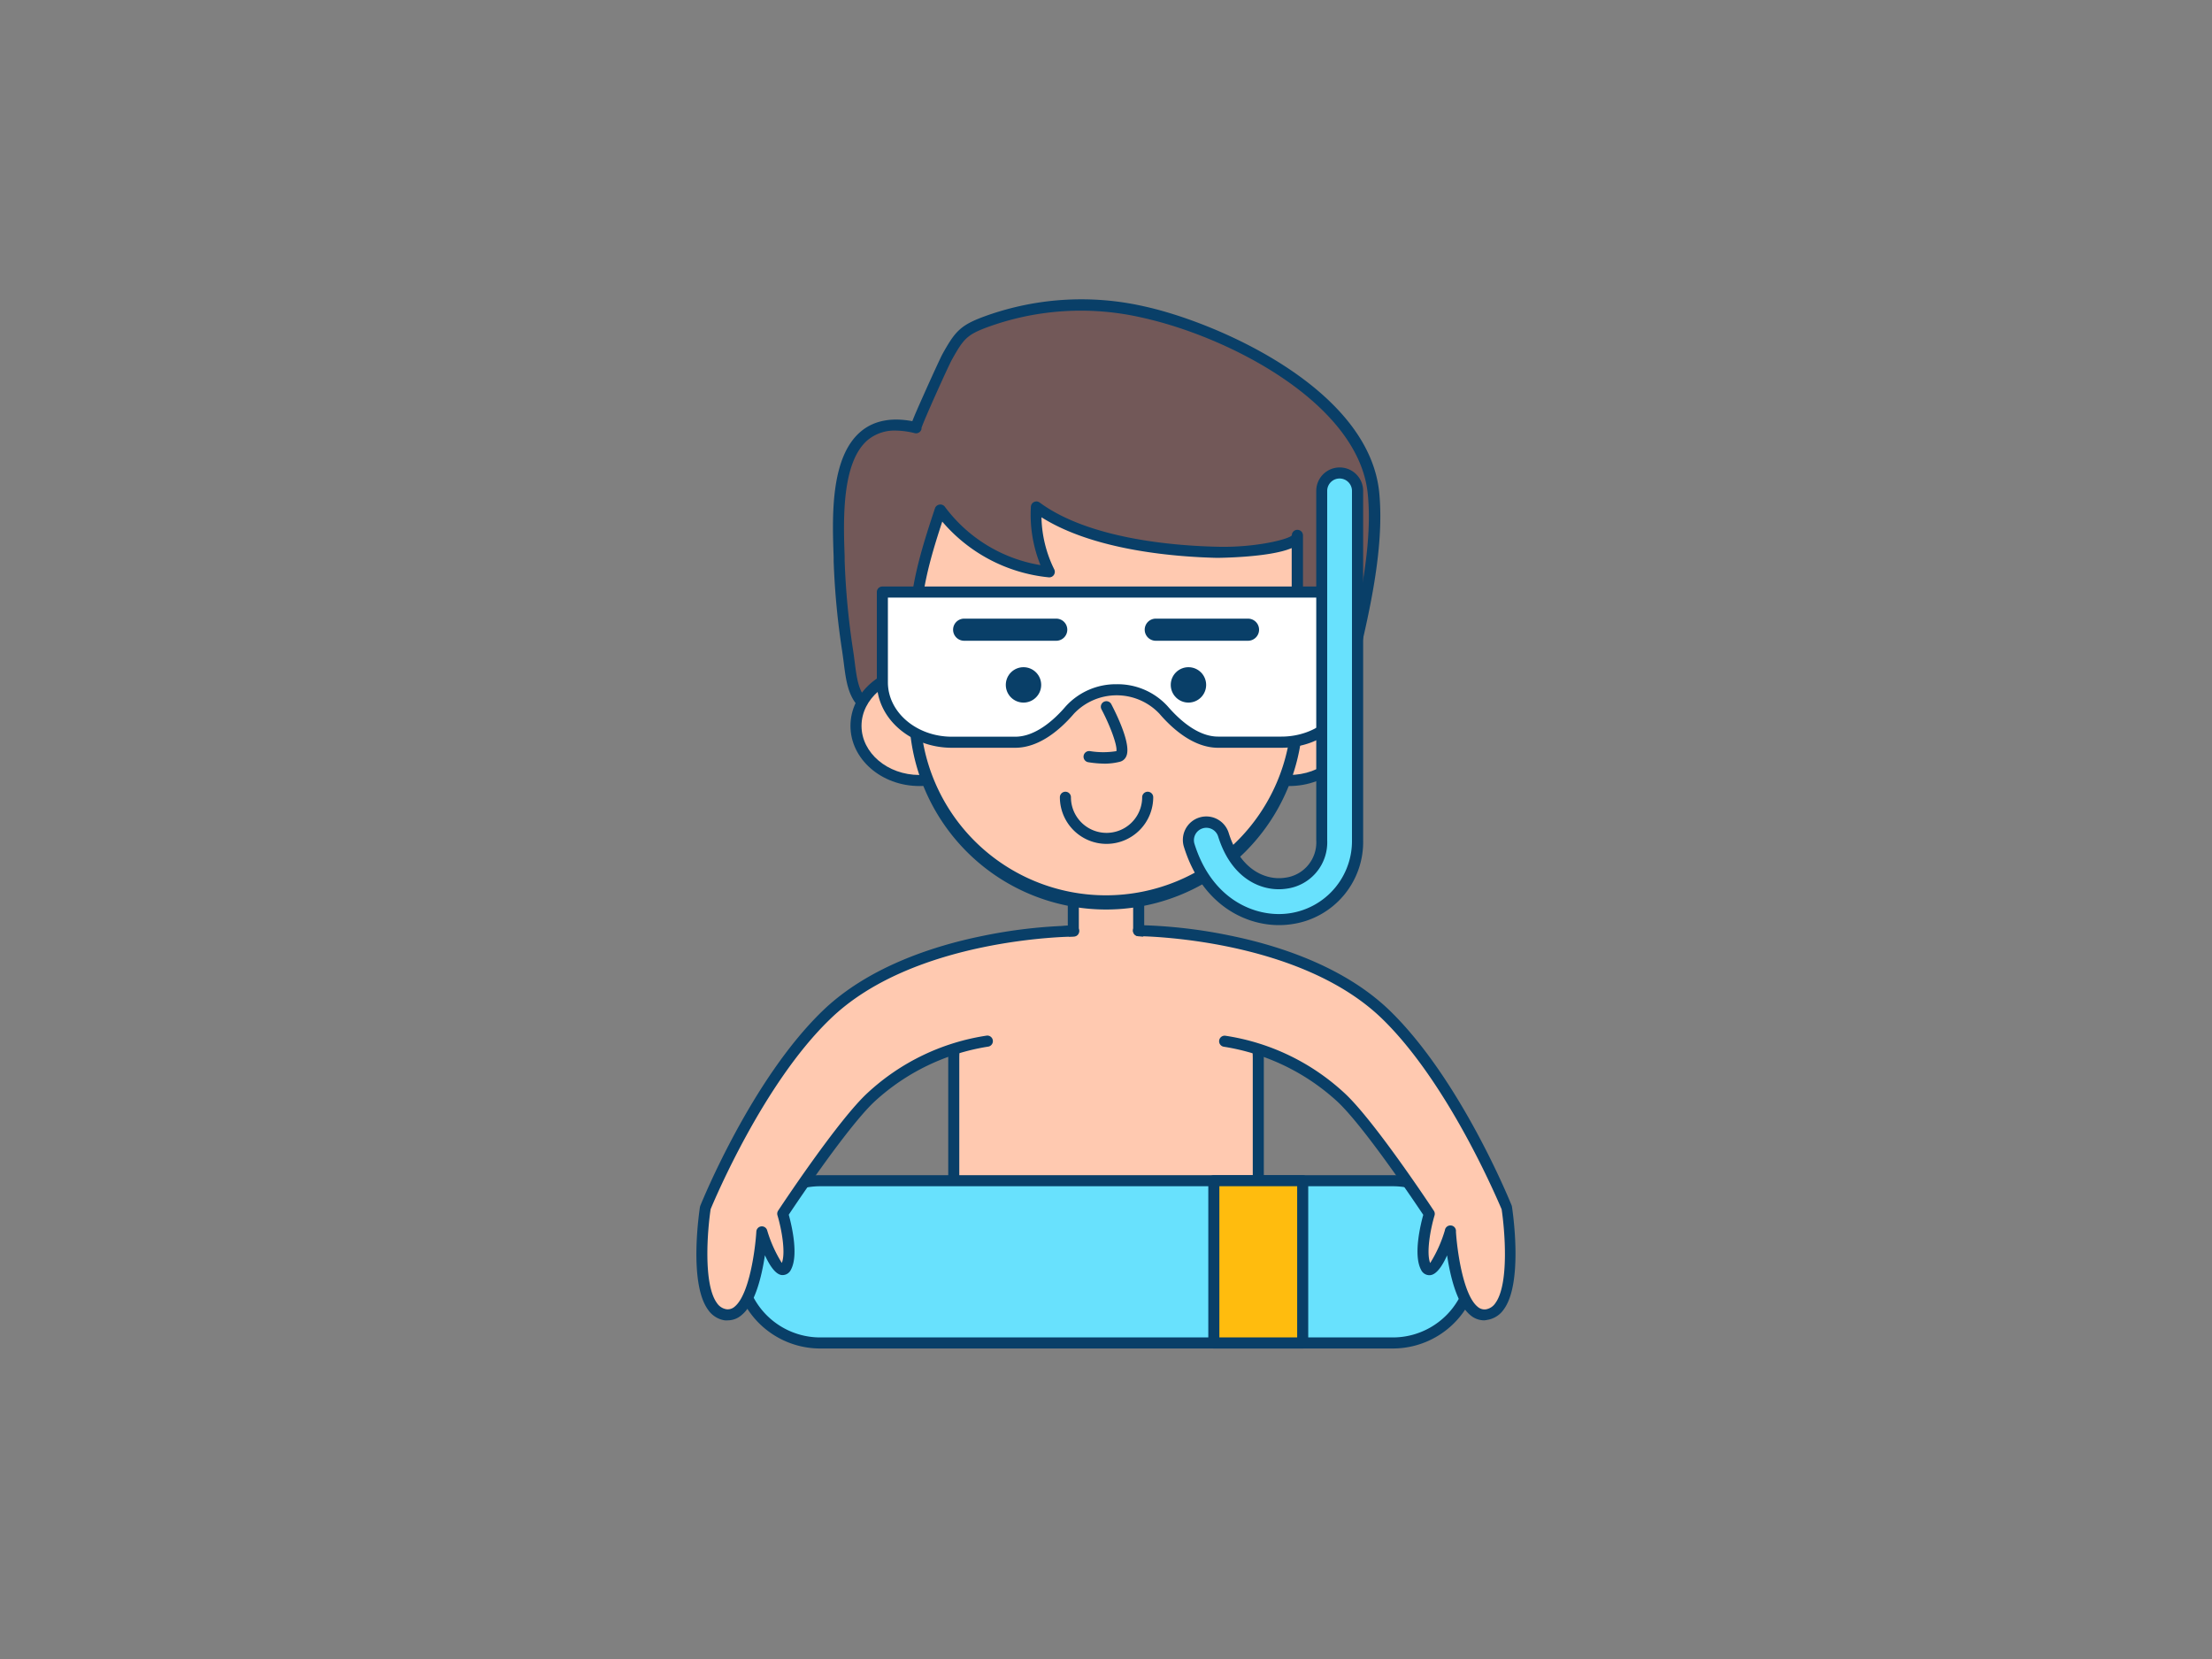 <svg xmlns="http://www.w3.org/2000/svg" viewBox="0 0 400 300"><rect x="0" y="0" width="400" height="300" fill="#808080" stroke="none"/><g id="_538_boy_swimming_outline" data-name="#538_boy_swimming_outline"><path d="M227.53,191.4v37H172.47v-37a23.11,23.11,0,0,1,21.62-23.08v-9.53h11.82v9.53A23.12,23.12,0,0,1,227.53,191.4Z" fill="#ffc9b0"/><path d="M227.54,229.39H172.47a1,1,0,0,1-1-1v-37a24.15,24.15,0,0,1,21.62-24v-8.61a1,1,0,0,1,1-1h11.82a1,1,0,0,1,1,1v8.61a24.17,24.17,0,0,1,21.63,24v37A1,1,0,0,1,227.54,229.39Zm-54.07-2h53.07v-36a22.18,22.18,0,0,0-20.7-22.09,1,1,0,0,1-.93-1v-8.53h-9.82v8.53a1,1,0,0,1-.93,1,22.15,22.15,0,0,0-20.69,22.09Z" fill="#093f68"/><path d="M159.24,129.17c-5.48-2.08-5.15-6.26-6-11.64a137.36,137.36,0,0,1-1.52-16.07c-.32-9.32-1.39-27.74,13.89-24.13-.27-.07,5.07-11.79,5.64-12.82,2.11-3.79,2.94-4.79,6.64-6.2a50.19,50.19,0,0,1,28.61-1.94c14.67,3.16,40.12,15.23,41.86,32.83,1.24,12.58-3.7,28.63-6.48,41l-7.32-1.28c-3.07-.54-6.91.22-10,.31l-22.88.72C190.25,130.26,171.69,133.88,159.24,129.17Z" fill="#725858"/><path d="M175.73,132.56c-6,0-11.9-.58-16.85-2.46-5.26-2-5.74-5.8-6.3-10.22-.09-.71-.19-1.44-.3-2.2a137.46,137.46,0,0,1-1.53-16.19l0-.74c-.26-7.23-.65-18.16,5-22.79,2.33-1.91,5.43-2.51,9.23-1.8.35-.93,1.05-2.53,2.33-5.39s2.79-6.15,3.12-6.75c2.22-4,3.21-5.14,7.17-6.65a51.26,51.26,0,0,1,29.17-2c13.1,2.83,40.77,14.79,42.64,33.71,1,10.35-2,22.84-4.73,33.87-.63,2.61-1.23,5.06-1.76,7.41a1,1,0,0,1-1.15.77c-4.84-.85-6.61-1.16-7.31-1.33v0a26.2,26.2,0,0,0-6.54.09c-1.15.11-2.23.21-3.27.24l-22.88.72c-2.86.09-6.21.38-9.75.7C186.93,132.06,181.29,132.56,175.73,132.56ZM162,77.86a7.63,7.63,0,0,0-5,1.64c-4.88,4-4.49,14.76-4.26,21.18l0,.74a137.84,137.84,0,0,0,1.5,16c.12.77.22,1.52.31,2.25.54,4.24.9,7,5,8.6,9.1,3.45,21.91,2.3,32.21,1.39,3.58-.32,6.95-.62,9.87-.71l22.88-.72c1,0,2-.13,3.15-.23a27.88,27.88,0,0,1,7.06-.07h0l6.38,1.11c.48-2.08,1-4.24,1.56-6.51,2.66-10.88,5.67-23.2,4.68-33.2-1.61-16.28-25-28.48-41.07-31.95a49.29,49.29,0,0,0-28,1.89c-3.43,1.31-4.07,2.07-6.13,5.76-.64,1.14-5.09,11-5.51,12.37a.63.63,0,0,1,0,.19,1,1,0,0,1-1.2.74h0A15.14,15.14,0,0,0,162,77.86Z" fill="#093f68"/><ellipse cx="166.26" cy="131.26" rx="11.47" ry="9.88" fill="#ffc9b0"/><path d="M166.26,142.14c-6.88,0-12.47-4.88-12.47-10.88s5.59-10.88,12.47-10.88,12.47,4.88,12.47,10.88S173.13,142.14,166.26,142.14Zm0-19.76c-5.78,0-10.47,4-10.47,8.88s4.69,8.88,10.47,8.88,10.47-4,10.47-8.88S172,122.38,166.26,122.38Z" fill="#093f68"/><ellipse cx="233.13" cy="131.26" rx="11.47" ry="9.88" fill="#ffc9b0"/><path d="M233.13,142.14c-6.88,0-12.47-4.88-12.47-10.88s5.59-10.88,12.47-10.88,12.47,4.88,12.47,10.88S240,142.14,233.13,142.14Zm0-19.76c-5.78,0-10.47,4-10.47,8.88s4.69,8.88,10.47,8.88,10.47-4,10.47-8.88S238.9,122.38,233.13,122.38Z" fill="#093f68"/><path d="M200,163.47a34.6,34.6,0,0,1-34.6-34.59c0-4.71,0-9.42,0-14.13,0-8.2,2-14.67,4.62-22.51a28,28,0,0,0,19.73,11.16,23.29,23.29,0,0,1-2.37-11.72c8.4,6.18,22.5,8,32.78,8.2,1.24,0,14.43-.33,14.43-3v32A34.59,34.59,0,0,1,200,163.47Z" fill="#ffc9b0"/><path d="M200,164.47a35.64,35.64,0,0,1-35.6-35.59V114.75c0-8.18,1.94-14.62,4.67-22.83a1,1,0,0,1,.8-.67,1,1,0,0,1,1,.4,27,27,0,0,0,17.28,10.54,24.3,24.3,0,0,1-1.73-10.57,1,1,0,0,1,.58-.85,1,1,0,0,1,1,.1c8.85,6.52,24,7.82,32.21,8,6.86.17,12.94-1.37,13.41-2.08a.57.57,0,0,1,0-.18,1,1,0,0,1,1-.8,1,1,0,0,1,1,1v32A35.64,35.64,0,0,1,200,164.47ZM170.39,94.32c-2.37,7.21-4,13.14-4,20.43v14.13a33.6,33.6,0,0,0,67.19,0V99.11c-4,1.72-13.33,1.76-13.45,1.77-8-.19-22.4-1.41-31.8-7.34a22.22,22.22,0,0,0,2.31,9.42,1,1,0,0,1-1,1.44A29.05,29.05,0,0,1,170.39,94.32Z" fill="#093f68"/><path d="M199.9,138.09a19.31,19.31,0,0,1-3.12-.26,1,1,0,0,1,.35-2,14.93,14.93,0,0,0,4.75,0c.2-.92-1-4.35-2.7-7.57a1,1,0,1,1,1.78-.92c1.12,2.15,3.63,7.37,2.71,9.41a1.71,1.71,0,0,1-1.16,1A11.34,11.34,0,0,1,199.9,138.09Z" fill="#093f68"/><path d="M200.1,152.6a8.44,8.44,0,0,1-8.44-8.43,1,1,0,0,1,2,0,6.44,6.44,0,0,0,12.88,0,1,1,0,0,1,2,0A8.45,8.45,0,0,1,200.1,152.6Z" fill="#093f68"/><rect x="133.65" y="213.51" width="132.89" height="29.34" rx="14.67" fill="#68e1fd"/><path d="M251.87,243.85H148.32a15.67,15.67,0,1,1,0-31.34H251.87a15.67,15.67,0,1,1,0,31.34ZM148.32,214.51a13.67,13.67,0,1,0,0,27.34H251.87a13.67,13.67,0,0,0,0-27.34Z" fill="#093f68"/><path d="M194.09,168.32s-29.18,0-44.83,15.26c-12.69,12.38-21.72,34.79-21.72,34.79s-2.88,18.39,3.66,19.35c5.64.84,6.57-15,6.57-15s2.92,9.06,4.38,6.32-.61-9.61-.61-9.61,10.76-16.3,16.06-21.14a40,40,0,0,1,20.94-10.08" fill="#ffc9b0"/><path d="M131.63,238.76a3.9,3.9,0,0,1-.58,0,4.46,4.46,0,0,1-3-1.9c-3.58-4.87-1.56-18-1.48-18.59l.06-.22c.38-.92,9.25-22.75,22-35.14,8.26-8.05,20.21-11.85,28.78-13.61a91,91,0,0,1,16.75-1.93,1,1,0,0,1,0,2c-.28,0-29,.18-44.13,15C138,196,129.2,217,128.51,218.64c-.56,3.67-1.4,13.54,1.14,17a2.55,2.55,0,0,0,1.7,1.11,1.86,1.86,0,0,0,1.49-.46c2.7-2.19,3.75-10.55,3.93-13.58a1,1,0,0,1,.88-.94,1,1,0,0,1,1.07.69,23.77,23.77,0,0,0,2.66,5.92c.74-1.89-.07-6.22-.79-8.61a1,1,0,0,1,.12-.84c.44-.67,10.88-16.46,16.21-21.33a40.55,40.55,0,0,1,21.52-10.33,1,1,0,1,1,.2,2,39.41,39.41,0,0,0-20.37,9.81c-4.7,4.3-14,18.1-15.64,20.58.48,1.72,1.83,7.24.41,9.91a1.67,1.67,0,0,1-1.66,1c-1.11-.1-2.16-1.63-3.06-3.58-.56,3.72-1.75,8.81-4.22,10.82A3.8,3.8,0,0,1,131.63,238.76Z" fill="#093f68"/><path d="M205.91,168.32s29.18,0,44.83,15.26c12.69,12.38,21.72,34.79,21.72,34.79s2.88,18.39-3.66,19.35c-5.64.84-6.57-15-6.57-15s-2.92,9.06-4.38,6.32.61-9.61.61-9.61-10.76-16.3-16.06-21.14a40,40,0,0,0-20.94-10.08" fill="#ffc9b0"/><path d="M268.37,238.76a3.82,3.82,0,0,1-2.47-.93c-2.47-2-3.66-7.1-4.22-10.82-.9,2-1.95,3.48-3.06,3.58a1.66,1.66,0,0,1-1.66-1c-1.42-2.67-.07-8.19.41-9.91-1.66-2.48-10.94-16.28-15.64-20.58a39.41,39.41,0,0,0-20.37-9.81,1,1,0,0,1,.2-2,40.55,40.55,0,0,1,21.52,10.33c5.33,4.87,15.77,20.66,16.21,21.33a1,1,0,0,1,.12.84c-.72,2.39-1.53,6.72-.79,8.61a23.77,23.77,0,0,0,2.66-5.92,1,1,0,0,1,2,.25c.18,3,1.23,11.39,3.93,13.58a1.87,1.87,0,0,0,1.49.46,2.55,2.55,0,0,0,1.7-1.11c2.55-3.46,1.7-13.32,1.14-17C270.8,217,262,196,250,184.29c-15.17-14.79-43.85-15-44.13-15a1,1,0,0,1,0-2,91,91,0,0,1,16.75,1.93c8.57,1.76,20.52,5.56,28.78,13.61,12.7,12.39,21.57,34.22,21.95,35.14l.06.22c.08.56,2.1,13.72-1.48,18.59a4.46,4.46,0,0,1-3,1.9A3.9,3.9,0,0,1,268.37,238.76Z" fill="#093f68"/><path d="M207.7,107.06H159.56v16.32c0,6,5.62,10.84,12.57,10.84h11.46c4,0,7.56-3.15,9.87-5.82a11.18,11.18,0,0,1,8.47-3.67h0a11.18,11.18,0,0,1,8.47,3.67c2.31,2.67,5.87,5.82,9.87,5.82h11.46c7,0,12.58-4.85,12.58-10.84V107.06Z" fill="#fff"/><path d="M231.73,135.22H220.27c-4.38,0-8.2-3.35-10.62-6.17a10.64,10.64,0,0,0-15.44,0c-2.42,2.82-6.23,6.17-10.62,6.17H172.13c-7.49,0-13.57-5.31-13.57-11.84V107.06a1,1,0,0,1,1-1h84.75a1,1,0,0,1,1,1v16.32C245.31,129.91,239.22,135.22,231.73,135.22Zm-29.8-11.49a12.23,12.23,0,0,1,9.23,4c2.16,2.49,5.48,5.47,9.11,5.47h11.46c6.38,0,11.58-4.41,11.58-9.84V108.06H160.56v15.32c0,5.43,5.19,9.84,11.57,9.84h11.46c3.63,0,7-3,9.11-5.47A12.24,12.24,0,0,1,201.93,123.73Z" fill="#093f68"/><path d="M231.27,166.29c-6.29,0-13.25-3.95-16.21-13.39a3.24,3.24,0,1,1,6.19-1.94c2.31,7.38,7.53,9.32,11.27,8.75a7.47,7.47,0,0,0,6.5-7.78V88.77a3.25,3.25,0,1,1,6.49,0v63.16a14,14,0,0,1-12,14.19A14.91,14.91,0,0,1,231.27,166.29Z" fill="#68e1fd"/><path d="M231.27,167.29c-6.16,0-13.91-3.7-17.16-14.09a4.24,4.24,0,1,1,8.09-2.54c2.12,6.77,6.81,8.57,10.17,8.06a6.43,6.43,0,0,0,5.65-6.79V88.77a4.24,4.24,0,1,1,8.48,0v63.16a15,15,0,0,1-12.85,15.18A15.69,15.69,0,0,1,231.27,167.29Zm-13.12-17.6a2.16,2.16,0,0,0-.66.1A2.24,2.24,0,0,0,216,152.6c2.93,9.36,9.8,12.69,15.25,12.69a13.2,13.2,0,0,0,13.23-13.36V88.77a2.24,2.24,0,1,0-4.48,0v63.16a8.45,8.45,0,0,1-7.35,8.77c-4.15.63-9.88-1.47-12.37-9.44A2.25,2.25,0,0,0,218.15,149.69Z" fill="#093f68"/><rect x="219.5" y="213.51" width="16.08" height="29.34" fill="#ffbc0e"/><path d="M235.57,243.85H219.5a1,1,0,0,1-1-1V213.51a1,1,0,0,1,1-1h16.07a1,1,0,0,1,1,1v29.34A1,1,0,0,1,235.57,243.85Zm-15.07-2h14.07V214.51H220.5Z" fill="#093f68"/><circle cx="185.08" cy="123.85" r="3.2" fill="#093f68"/><circle cx="214.91" cy="123.85" r="3.2" fill="#093f68"/><path d="M191,115.87H174.35a2,2,0,0,1,0-4H191a2,2,0,0,1,0,4Z" fill="#093f68"/><path d="M225.64,115.87H209a2,2,0,0,1,0-4h16.68a2,2,0,0,1,0,4Z" fill="#093f68"/></g></svg>
